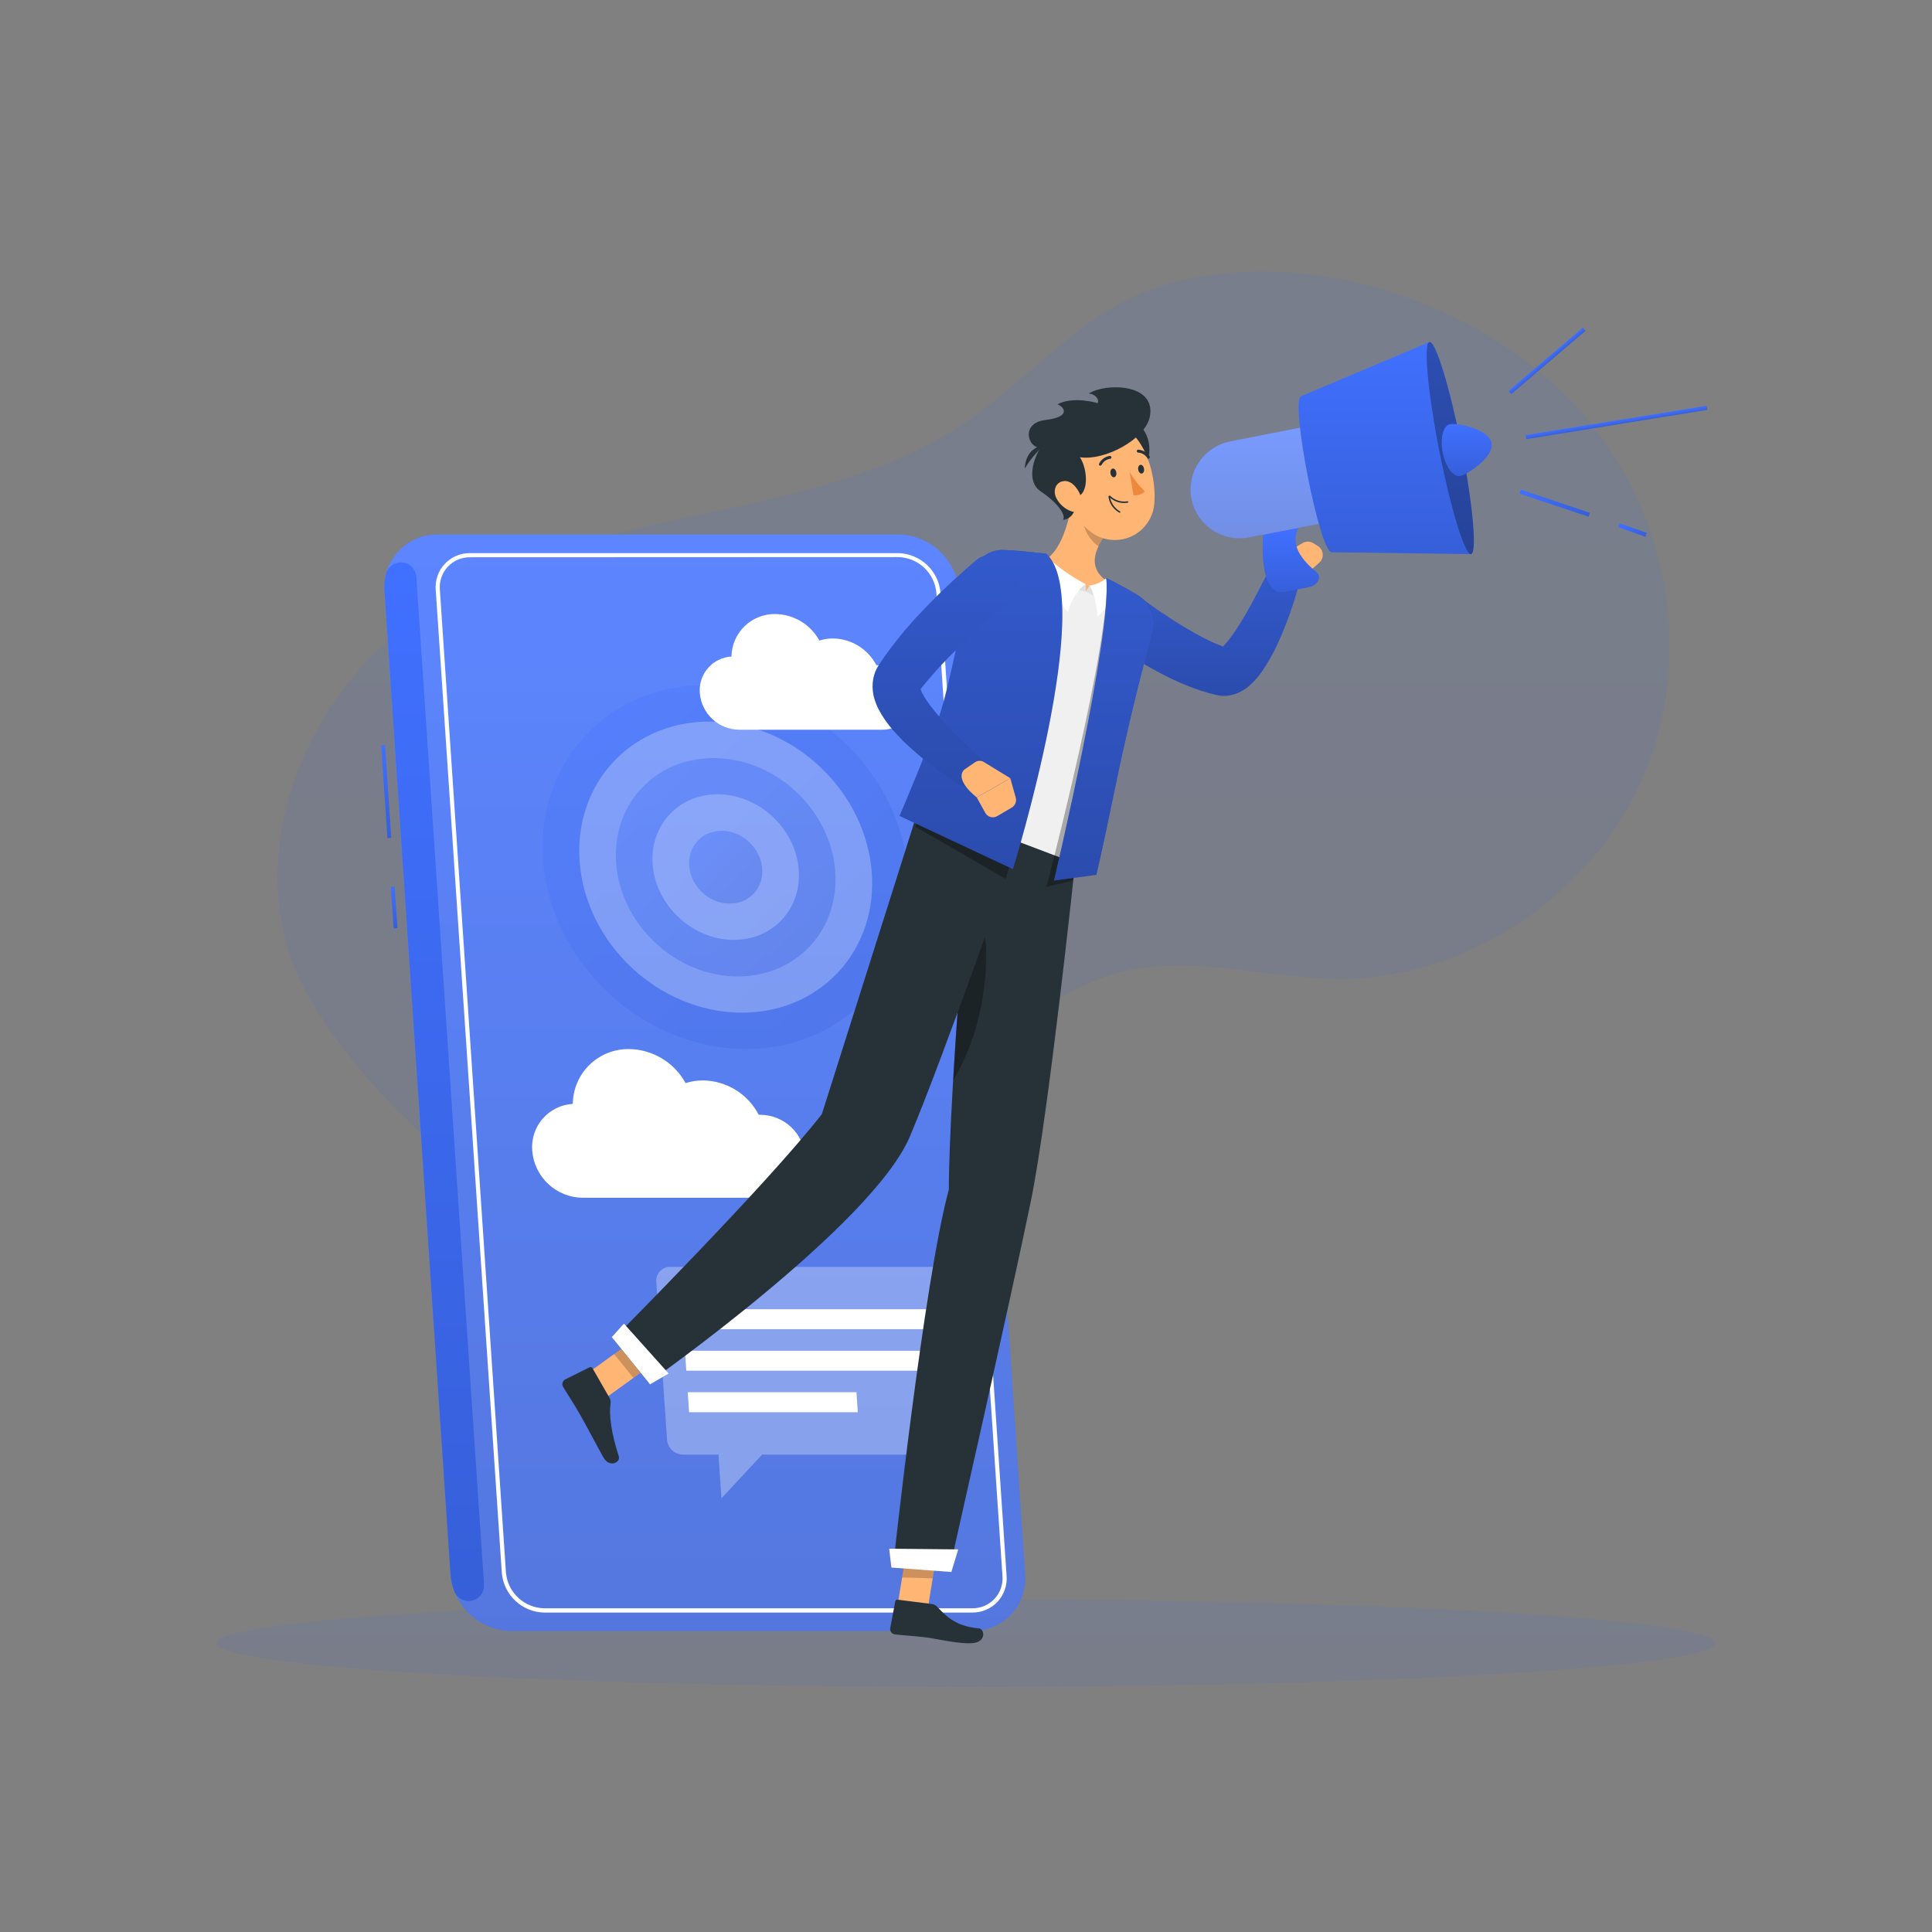 <svg width="500" height="500" viewBox="0 0 500 500" fill="none" xmlns="http://www.w3.org/2000/svg">
<rect x="0" y="0" width="500" height="500" fill="#808080" stroke="none"/>
<path opacity="0.1" d="M407.54 104.87C404.948 102.085 402.193 99.457 399.29 97C374.18 75.71 334.19 63.58 300.29 74.13C280.1 80.41 266.8 97.89 249.58 109.54C227.92 124.19 199.58 129.19 174.06 134.72C139.63 142.18 107.74 151.92 87.56 180.17C70.79 203.66 65.82 234.55 80.62 259.17C94.7 282.55 116.93 302.52 140.99 317.36C161.69 330.13 183.24 334.13 205.8 320.74C220.54 311.99 231.52 298.98 242.8 286.64C255.54 272.64 271.8 255.35 292 251.09C311.22 247.03 331.86 254.35 351.28 253.19C383.37 251.28 412.56 229.62 424.72 202.19C439.14 169.61 431.7 130.83 407.54 104.87Z" fill="url(#paint0_linear)"/>
<path opacity="0.1" d="M250 436.56C357.083 436.56 443.89 431.492 443.89 425.24C443.89 418.988 357.083 413.92 250 413.92C142.918 413.92 56.11 418.988 56.11 425.24C56.11 431.492 142.918 436.56 250 436.56Z" fill="url(#paint1_linear)"/>
<path d="M232.51 138.33H113.22C111.331 138.31 109.459 138.684 107.722 139.427C105.985 140.17 104.422 141.266 103.132 142.646C101.841 144.026 100.852 145.658 100.227 147.441C99.602 149.224 99.354 151.117 99.5 153L116.6 407.4C116.922 411.363 118.709 415.064 121.611 417.781C124.514 420.499 128.324 422.039 132.3 422.1H251.59C253.481 422.121 255.357 421.748 257.096 421.004C258.835 420.259 260.4 419.16 261.69 417.777C262.98 416.393 263.968 414.756 264.589 412.969C265.211 411.182 265.453 409.285 265.3 407.4L248.2 153C247.87 149.044 246.082 145.352 243.182 142.641C240.283 139.93 236.479 138.393 232.51 138.33Z" fill="url(#paint2_linear)"/>
<path opacity="0.15" d="M232.51 138.33H113.22C111.331 138.31 109.459 138.684 107.722 139.427C105.985 140.17 104.422 141.266 103.132 142.646C101.841 144.026 100.852 145.658 100.227 147.441C99.602 149.224 99.354 151.117 99.5 153L116.6 407.4C116.922 411.363 118.709 415.064 121.611 417.781C124.514 420.499 128.324 422.039 132.3 422.1H251.59C253.481 422.121 255.357 421.748 257.096 421.004C258.835 420.259 260.4 419.16 261.69 417.777C262.98 416.393 263.968 414.756 264.589 412.969C265.211 411.182 265.453 409.285 265.3 407.4L248.2 153C247.87 149.044 246.082 145.352 243.182 142.641C240.283 139.93 236.479 138.393 232.51 138.33Z" fill="white"/>
<path d="M99.646 192.839L98.648 192.906L100.259 216.902L101.257 216.835L99.646 192.839Z" fill="url(#paint3_linear)"/>
<path d="M102.143 229.451L101.145 229.518L101.869 240.273L102.867 240.206L102.143 229.451Z" fill="url(#paint4_linear)"/>
<path d="M125.26 410C125.341 410.97 125.067 411.936 124.487 412.717C123.907 413.499 123.062 414.043 122.111 414.246C121.159 414.45 120.166 414.299 119.317 413.823C118.469 413.347 117.822 412.578 117.5 411.66C117.003 410.306 116.7 408.889 116.6 407.45L99.5 153C99.399 151.568 99.513 150.128 99.84 148.73C100.041 147.777 100.583 146.93 101.364 146.348C102.145 145.766 103.111 145.489 104.081 145.569C105.052 145.649 105.96 146.08 106.636 146.782C107.311 147.483 107.707 148.407 107.75 149.38L125.26 410Z" fill="url(#paint5_linear)"/>
<path d="M251.59 417.33H140.76C138.008 417.255 135.379 416.174 133.372 414.29C131.365 412.406 130.119 409.851 129.87 407.11L112.77 152.72C112.66 151.492 112.81 150.254 113.21 149.087C113.61 147.921 114.251 146.851 115.092 145.949C115.932 145.046 116.953 144.331 118.088 143.848C119.223 143.366 120.447 143.128 121.68 143.15H232.51C235.26 143.224 237.888 144.304 239.895 146.186C241.902 148.068 243.149 150.62 243.4 153.36L260.5 407.76C260.606 408.988 260.454 410.224 260.053 411.389C259.652 412.554 259.011 413.622 258.171 414.524C257.331 415.426 256.312 416.142 255.178 416.625C254.044 417.108 252.822 417.349 251.59 417.33ZM121.68 144.22C120.594 144.2 119.516 144.409 118.516 144.834C117.516 145.258 116.617 145.889 115.878 146.684C115.138 147.48 114.574 148.422 114.223 149.45C113.872 150.478 113.741 151.568 113.84 152.65L130.94 407C131.162 409.473 132.285 411.779 134.095 413.479C135.906 415.178 138.277 416.154 140.76 416.22H251.59C252.676 416.24 253.754 416.031 254.754 415.606C255.753 415.181 256.652 414.551 257.392 413.755C258.132 412.96 258.696 412.018 259.047 410.99C259.398 409.962 259.528 408.872 259.43 407.79L242.33 153.4C242.108 150.927 240.985 148.621 239.174 146.921C237.364 145.222 234.992 144.246 232.51 144.18L121.68 144.22Z" fill="white"/>
<g opacity="0.5">
<path opacity="0.5" d="M223.987 258.605C240.888 240.732 238.393 210.927 218.413 192.033C198.434 173.139 168.536 172.312 151.634 190.184C134.733 208.057 137.228 237.862 157.208 256.756C177.187 275.65 207.085 276.477 223.987 258.605Z" fill="url(#paint6_linear)"/>
<path opacity="0.5" d="M216.75 251.771C230.27 237.474 228.274 213.631 212.291 198.517C196.309 183.402 172.392 182.74 158.871 197.038C145.351 211.335 147.347 235.178 163.33 250.292C179.312 265.406 203.23 266.069 216.75 251.771Z" fill="white"/>
<path opacity="0.5" d="M209.508 244.971C219.649 234.251 218.155 216.37 206.171 205.033C194.187 193.697 176.25 193.197 166.109 203.917C155.968 214.637 157.462 232.518 169.446 243.855C181.43 255.192 199.366 255.692 209.508 244.971Z" fill="url(#paint7_linear)"/>
<path opacity="0.5" d="M202.284 238.091C209.046 230.941 208.048 219.016 200.054 211.457C192.061 203.898 180.099 203.567 173.337 210.718C166.575 217.868 167.573 229.793 175.567 237.352C183.56 244.911 195.522 245.242 202.284 238.091Z" fill="white"/>
<path opacity="0.5" d="M195.044 231.279C198.426 227.704 197.928 221.742 193.932 217.962C189.936 214.181 183.955 214.015 180.573 217.59C177.191 221.164 177.689 227.127 181.685 230.907C185.681 234.687 191.662 234.854 195.044 231.279Z" fill="url(#paint8_linear)"/>
</g>
<path d="M196.89 288.51C196.71 288.51 196.54 288.51 196.36 288.51C194.988 285.86 192.921 283.632 190.382 282.064C187.842 280.497 184.924 279.649 181.94 279.61C180.41 279.608 178.888 279.845 177.43 280.31C175.992 277.674 173.878 275.468 171.305 273.92C168.732 272.371 165.793 271.536 162.79 271.5C160.903 271.472 159.028 271.817 157.275 272.515C155.521 273.214 153.922 274.251 152.571 275.569C151.219 276.886 150.14 278.457 149.397 280.192C148.654 281.928 148.261 283.792 148.24 285.68C146.747 285.768 145.287 286.154 143.946 286.815C142.605 287.477 141.41 288.4 140.432 289.53C139.453 290.661 138.711 291.976 138.248 293.398C137.786 294.82 137.613 296.32 137.74 297.81C137.999 301.094 139.476 304.163 141.881 306.415C144.286 308.666 147.446 309.938 150.74 309.98H198.36C199.742 309.996 201.113 309.723 202.383 309.178C203.654 308.633 204.797 307.829 205.738 306.817C206.68 305.805 207.399 304.607 207.851 303.301C208.302 301.994 208.476 300.607 208.36 299.23C208.124 296.336 206.818 293.635 204.697 291.653C202.576 289.671 199.793 288.55 196.89 288.51Z" fill="white"/>
<path d="M227.22 172.16H226.81C225.74 170.095 224.129 168.36 222.149 167.139C220.169 165.919 217.895 165.259 215.57 165.23C214.376 165.227 213.188 165.41 212.05 165.77C210.927 163.717 209.279 162 207.274 160.795C205.269 159.589 202.979 158.939 200.64 158.91C197.678 158.867 194.82 160.002 192.694 162.064C190.568 164.126 189.347 166.948 189.3 169.91C188.136 169.979 186.998 170.281 185.952 170.797C184.906 171.312 183.974 172.032 183.211 172.914C182.448 173.795 181.869 174.821 181.508 175.93C181.147 177.038 181.012 178.208 181.11 179.37C181.314 181.928 182.466 184.318 184.339 186.071C186.213 187.825 188.674 188.816 191.24 188.85H228.36C229.439 188.865 230.509 188.654 231.501 188.23C232.494 187.807 233.387 187.18 234.122 186.391C234.858 185.602 235.42 184.667 235.773 183.647C236.125 182.627 236.261 181.545 236.17 180.47C235.972 178.222 234.947 176.128 233.294 174.593C231.64 173.058 229.476 172.191 227.22 172.16Z" fill="white"/>
<path opacity="0.3" d="M242 327.86H173.44C172.945 327.854 172.453 327.952 171.998 328.147C171.542 328.342 171.132 328.629 170.794 328.992C170.457 329.354 170.198 329.783 170.035 330.251C169.873 330.719 169.81 331.216 169.85 331.71L172.63 372.6C172.71 373.639 173.176 374.611 173.937 375.323C174.698 376.036 175.698 376.438 176.74 376.45H185.94L186.71 387.76L197.24 376.45H245.24C245.736 376.457 246.228 376.361 246.684 376.166C247.14 375.972 247.551 375.684 247.889 375.321C248.227 374.959 248.486 374.529 248.648 374.06C248.81 373.592 248.872 373.094 248.83 372.6L246.06 331.71C245.977 330.681 245.516 329.718 244.767 329.008C244.017 328.297 243.032 327.889 242 327.86Z" fill="white"/>
<path d="M241.47 354.74H177.61L177.26 349.57H241.13L241.47 354.74Z" fill="white"/>
<path d="M222 365.48H178.34L177.99 360.31H221.65L222 365.48Z" fill="white"/>
<path d="M240.75 344H176.88L176.53 338.83H240.4L240.75 344Z" fill="white"/>
<path d="M295.64 155L298.27 156.89C299.183 157.557 300.103 158.187 301.03 158.78C302.88 160.01 304.74 161.24 306.62 162.36C308.5 163.48 310.4 164.54 312.28 165.48C314.042 166.369 315.867 167.127 317.74 167.75C317.324 167.647 316.893 167.627 316.47 167.69C316.217 167.721 315.971 167.792 315.74 167.9C315.45 168.05 315.54 168.06 315.69 167.97C316.268 167.569 316.79 167.091 317.24 166.55C318.556 164.979 319.746 163.308 320.8 161.55C321.97 159.71 323.09 157.76 324.16 155.76C325.23 153.76 326.3 151.71 327.29 149.76L327.36 149.63C327.866 148.633 328.726 147.86 329.772 147.463C330.817 147.065 331.973 147.071 333.014 147.479C334.055 147.887 334.907 148.669 335.404 149.671C335.9 150.673 336.006 151.824 335.7 152.9C334.34 157.665 332.619 162.318 330.55 166.82C329.428 169.242 328.107 171.567 326.6 173.77C325.657 175.135 324.552 176.381 323.31 177.48C322.401 178.272 321.371 178.913 320.26 179.38C319.478 179.701 318.658 179.919 317.82 180.03C316.817 180.144 315.803 180.087 314.82 179.86C312.149 179.24 309.533 178.401 307 177.35C304.63 176.385 302.313 175.294 300.06 174.08C297.84 172.9 295.676 171.657 293.57 170.35C292.52 169.69 291.48 169.02 290.45 168.35C289.42 167.68 288.45 166.98 287.32 166.16C286.057 164.996 285.267 163.408 285.098 161.699C284.93 159.99 285.396 158.279 286.407 156.891C287.419 155.503 288.905 154.536 290.583 154.172C292.262 153.809 294.015 154.075 295.51 154.92L295.64 155Z" fill="url(#paint9_linear)"/>
<path opacity="0.2" d="M295.64 155L298.27 156.89C299.183 157.557 300.103 158.187 301.03 158.78C302.88 160.01 304.74 161.24 306.62 162.36C308.5 163.48 310.4 164.54 312.28 165.48C314.042 166.369 315.867 167.127 317.74 167.75C317.324 167.647 316.893 167.627 316.47 167.69C316.217 167.721 315.971 167.792 315.74 167.9C315.45 168.05 315.54 168.06 315.69 167.97C316.268 167.569 316.79 167.091 317.24 166.55C318.556 164.979 319.746 163.308 320.8 161.55C321.97 159.71 323.09 157.76 324.16 155.76C325.23 153.76 326.3 151.71 327.29 149.76L327.36 149.63C327.866 148.633 328.726 147.86 329.772 147.463C330.817 147.065 331.973 147.071 333.014 147.479C334.055 147.887 334.907 148.669 335.404 149.671C335.9 150.673 336.006 151.824 335.7 152.9C334.34 157.665 332.619 162.318 330.55 166.82C329.428 169.242 328.107 171.567 326.6 173.77C325.657 175.135 324.552 176.381 323.31 177.48C322.401 178.272 321.371 178.913 320.26 179.38C319.478 179.701 318.658 179.919 317.82 180.03C316.817 180.144 315.803 180.087 314.82 179.86C312.149 179.24 309.533 178.401 307 177.35C304.63 176.385 302.313 175.294 300.06 174.08C297.84 172.9 295.676 171.657 293.57 170.35C292.52 169.69 291.48 169.02 290.45 168.35C289.42 167.68 288.45 166.98 287.32 166.16C286.057 164.996 285.267 163.408 285.098 161.699C284.93 159.99 285.396 158.279 286.407 156.891C287.419 155.503 288.905 154.536 290.583 154.172C292.262 153.809 294.015 154.075 295.51 154.92L295.64 155Z" fill="black"/>
<path d="M329.81 147.89L332.52 143.31L337.72 148.92C336.969 150.549 335.613 151.822 333.94 152.47C333.564 152.598 333.164 152.638 332.77 152.586C332.376 152.534 332 152.391 331.67 152.17L330.67 151.53C330.086 151.15 329.671 150.56 329.511 149.882C329.351 149.204 329.458 148.491 329.81 147.89Z" fill="#FFB573"/>
<path d="M339.89 140.58L341.04 141.29C341.4 141.513 341.704 141.818 341.926 142.179C342.148 142.541 342.282 142.949 342.318 143.372C342.354 143.795 342.291 144.22 342.133 144.614C341.975 145.008 341.728 145.359 341.41 145.64L337.72 148.92L332.52 143.31L337.05 140.57C337.478 140.309 337.97 140.171 338.471 140.173C338.973 140.175 339.464 140.316 339.89 140.58Z" fill="#FFB573"/>
<path d="M232.02 417.12L239.94 417.35L242.92 399.01L235.01 398.78L232.02 417.12Z" fill="#FFB573"/>
<path d="M241.19 415.12L232.34 414C232.191 413.977 232.04 414.013 231.918 414.101C231.797 414.189 231.714 414.322 231.69 414.47L230.38 421.41C230.332 421.777 230.431 422.149 230.656 422.443C230.881 422.737 231.213 422.93 231.58 422.98C234.67 423.32 236.16 423.32 240.05 423.81C242.44 424.12 248.67 425.62 251.98 425.21C255.29 424.8 254.79 421.55 253.35 421.43C246.9 420.87 244.48 417.8 242.48 415.77C242.133 415.418 241.68 415.189 241.19 415.12Z" fill="#263238"/>
<path opacity="0.2" d="M235 398.79L242.92 399.02L241.38 408.47L233.46 408.24L235 398.79Z" fill="black"/>
<path d="M278.29 223C278.29 223 271.38 288.59 266.78 310.87C261.78 335.27 245.61 406.65 245.61 406.65L231.12 405.58C231.12 405.58 239.06 331.74 245.56 307.84C245.56 283.02 251.56 213.46 251.56 213.46L278.29 223Z" fill="#263238"/>
<path opacity="0.3" d="M255.2 245.17C255.07 240.04 252.29 238.39 249.55 238.45C248.55 250.79 247.48 265.92 246.67 279.57C251.53 271.69 255.56 259.42 255.2 245.17Z" fill="black"/>
<path d="M230.69 405.68L246.21 406.83L247.99 400.98L230.12 400.8L230.69 405.68Z" fill="white"/>
<path d="M151.71 355.65L156.7 361.82L171.63 351.05L166.63 344.89L151.71 355.65Z" fill="#FFB573"/>
<path d="M157.78 361.83L153.34 354.1C153.27 353.969 153.151 353.87 153.009 353.825C152.867 353.78 152.713 353.793 152.58 353.86L146.25 357C145.929 357.183 145.693 357.485 145.593 357.841C145.494 358.197 145.54 358.578 145.72 358.9C147.31 361.57 148.21 362.76 150.16 366.16C151.36 368.25 154.52 374.26 156.16 377.16C157.8 380.06 160.63 378.33 160.16 376.96C158.16 370.8 157.59 366.09 158 363.28C158.091 362.786 158.014 362.275 157.78 361.83Z" fill="#263238"/>
<path opacity="0.2" d="M166.63 344.89L171.63 351.06L163.93 356.6L158.93 350.44L166.63 344.89Z" fill="black"/>
<path d="M263.84 217.36C263.84 217.36 244.35 273.14 235.49 294.1C225.8 317.05 167.85 357.81 167.85 357.81L158.7 346.52C158.7 346.52 198.08 307.05 212.7 288.33C220.8 262.84 238.09 208.15 238.09 208.15L263.84 217.36Z" fill="#263238"/>
<path d="M158.33 346.06L168.22 358.26L173.05 355.47L161.47 342.55L158.33 346.06Z" fill="white"/>
<path d="M278.21 223.38L238.05 208.15C239.05 204.48 244.3 193.7 248.97 178.69C252.502 167.598 255.071 156.223 256.65 144.69C256.691 144.354 256.8 144.03 256.97 143.737C257.141 143.444 257.37 143.19 257.642 142.989C257.914 142.787 258.225 142.644 258.555 142.567C258.884 142.49 259.226 142.48 259.56 142.54C260.31 142.67 261.2 142.84 262.18 143.03C264.71 143.54 267.87 144.26 270.88 145.18C276.658 146.874 282.334 148.897 287.88 151.24C289.737 152.076 291.544 153.021 293.29 154.07C294.329 154.662 295.293 155.377 296.16 156.2C296.473 156.452 296.733 156.764 296.924 157.117C297.115 157.471 297.232 157.86 297.27 158.26C297.27 164 291.52 186.24 278.21 223.38Z" fill="#F0F0F0"/>
<path d="M287.08 150.87C282.56 147.93 282.78 144.57 284.31 141.33C284.694 140.529 285.125 139.751 285.6 139L281.25 131.65L278.05 126.26C277.35 132.18 275.21 142.66 270.21 144.98C272.942 148.838 276.845 151.714 281.34 153.18C288.72 155.48 287.08 150.87 287.08 150.87Z" fill="#FFB573"/>
<path d="M281.06 153.06L280.99 151.18L275.99 152.16L281.06 153.06Z" fill="#E0E0E0"/>
<path d="M281.06 153.06L281.99 151.53L285.22 155.46L281.06 153.06Z" fill="#E0E0E0"/>
<path d="M270.89 144.08C273.931 146.879 277.327 149.266 280.99 151.18C278.99 152.41 277.09 155.65 276.37 158.33C274.75 157.2 268.27 146.54 267.37 143.61L270.89 144.08Z" fill="white"/>
<path d="M286.14 149.73C284.956 150.718 283.511 151.344 281.98 151.53C283.05 153.1 283.98 157.17 283.98 159.53C285.85 158.31 288.74 154.05 289.2 152.12L286.14 149.73Z" fill="white"/>
<path opacity="0.3" d="M286.3 149.59C286.3 149.59 290.67 151.69 294.53 154.07C296.111 155.045 297.333 156.507 298.011 158.237C298.69 159.967 298.787 161.87 298.29 163.66C293.52 180.52 287.08 196.89 284.41 206C281.58 215.71 277.64 227.89 277.64 227.89L270.83 229.5C270.83 229.5 287.9 164.21 286.3 149.59Z" fill="black"/>
<path opacity="0.3" d="M270.79 143.32C270.79 143.32 264.92 142.55 259.79 142.32C257.991 142.239 256.219 142.781 254.773 143.854C253.327 144.926 252.294 146.465 251.85 148.21C249.25 158.49 247.33 178.15 244.7 185.8C241.43 195.36 237 214 237 214L260.26 227.44C260.26 227.44 283.76 155.25 270.79 143.32Z" fill="black"/>
<path d="M270.79 143.32C270.79 143.32 264.92 142.55 259.79 142.32C257.991 142.239 256.219 142.781 254.773 143.854C253.326 144.926 252.294 146.465 251.85 148.21C249.25 158.49 245.71 177.69 243.07 185.35C239.78 194.91 232.8 211.16 232.8 211.16L262.14 224.92C262.14 224.92 283.76 155.25 270.79 143.32Z" fill="url(#paint10_linear)"/>
<path opacity="0.2" d="M270.79 143.32C270.79 143.32 264.92 142.55 259.79 142.32C257.991 142.239 256.219 142.781 254.773 143.854C253.326 144.926 252.294 146.465 251.85 148.21C249.25 158.49 245.71 177.69 243.07 185.35C239.78 194.91 232.8 211.16 232.8 211.16L262.14 224.92C262.14 224.92 283.76 155.25 270.79 143.32Z" fill="black"/>
<path d="M286.3 149.59C286.3 149.59 290.67 151.69 294.53 154.07C296.112 155.045 297.333 156.507 298.012 158.237C298.69 159.967 298.787 161.87 298.29 163.66C293.52 180.52 289.75 198.19 287.85 207.49C285.85 217.39 283.76 226.4 283.76 226.4L272.76 227.89C272.76 227.89 287.9 164.21 286.3 149.59Z" fill="url(#paint11_linear)"/>
<path opacity="0.2" d="M286.3 149.59C286.3 149.59 290.67 151.69 294.53 154.07C296.112 155.045 297.333 156.507 298.012 158.237C298.69 159.967 298.787 161.87 298.29 163.66C293.52 180.52 289.75 198.19 287.85 207.49C285.85 217.39 283.76 226.4 283.76 226.4L272.76 227.89C272.76 227.89 287.9 164.21 286.3 149.59Z" fill="black"/>
<path opacity="0.2" d="M285.6 139C285.124 139.761 284.693 140.549 284.31 141.36C282.17 140.07 279.97 136.51 280.49 134.04C280.653 133.218 280.908 132.416 281.25 131.65L285.6 139Z" fill="black"/>
<path d="M291.77 108.68C297.09 109.37 299.04 116.55 296.1 121.29C291.28 114.3 291.77 108.68 291.77 108.68Z" fill="#263238"/>
<path d="M275.21 121.92C277.01 129.61 277.66 134.19 282.27 137.64C283.755 138.779 285.524 139.49 287.385 139.695C289.246 139.901 291.127 139.594 292.825 138.807C294.524 138.02 295.975 136.783 297.021 135.231C298.067 133.679 298.668 131.87 298.76 130C299.26 122.81 296.24 111.44 288.09 109.38C286.337 108.885 284.484 108.861 282.718 109.309C280.953 109.757 279.336 110.662 278.031 111.933C276.726 113.204 275.778 114.795 275.283 116.549C274.788 118.302 274.762 120.154 275.21 121.92Z" fill="#FFB573"/>
<path d="M277.58 128.77C282.21 128.9 281.49 121.23 279.47 118.33C285.89 119.33 296.53 113.66 297.6 107.72C299.15 99.11 286.02 99.11 281.77 101.85C283.6 101.98 284.53 103.53 284.09 104.33C284.09 104.33 277.75 102.41 273.65 104.64C275.44 105.3 277.34 107.88 270.53 108.7C264.05 109.48 266.01 116 269.28 115.88C267.54 118.55 265.45 124.62 269.37 127.2C273.29 129.78 275.97 133.14 275.12 134.52C276.49 134.47 279.4 132.82 277.58 128.77Z" fill="#263238"/>
<path d="M270.21 115.28C267.11 115.58 265.33 118 265.21 121.28C266.538 119.021 268.227 116.994 270.21 115.28Z" fill="#263238"/>
<path d="M273.36 128.87C274.15 130.448 275.507 131.67 277.16 132.29C279.33 133.08 280.47 131.16 279.91 129.02C279.4 127.08 277.66 124.35 275.46 124.49C273.26 124.63 272.4 126.91 273.36 128.87Z" fill="#FFB573"/>
<path d="M287.4 122.51C287.5 123.14 287.93 123.6 288.34 123.51C288.75 123.42 289 122.9 288.9 122.27C288.8 121.64 288.37 121.17 287.95 121.27C287.53 121.37 287.29 121.88 287.4 122.51Z" fill="#263238"/>
<path d="M294.57 121.55C294.67 122.18 295.09 122.64 295.51 122.55C295.93 122.46 296.17 121.94 296.07 121.3C295.97 120.66 295.54 120.21 295.12 120.3C294.7 120.39 294.46 120.91 294.57 121.55Z" fill="#263238"/>
<path d="M292.34 122.17C293.427 124.003 294.752 125.684 296.28 127.17C295.34 128.36 293.35 128.17 293.35 128.17L292.34 122.17Z" fill="#ED893E"/>
<path d="M291.05 130.18C290.31 130.2 289.574 130.069 288.887 129.796C288.199 129.523 287.574 129.112 287.05 128.59C287.017 128.555 286.999 128.508 286.999 128.46C286.999 128.412 287.017 128.365 287.05 128.33C287.068 128.312 287.089 128.298 287.112 128.288C287.135 128.279 287.16 128.274 287.185 128.274C287.21 128.274 287.235 128.279 287.258 128.288C287.281 128.298 287.302 128.312 287.32 128.33C287.899 128.891 288.601 129.311 289.369 129.556C290.138 129.8 290.953 129.863 291.75 129.74C291.776 129.731 291.805 129.728 291.832 129.732C291.86 129.735 291.887 129.744 291.911 129.759C291.934 129.774 291.954 129.794 291.97 129.817C291.985 129.841 291.995 129.867 291.998 129.895C292.002 129.923 292 129.951 291.991 129.977C291.983 130.004 291.969 130.029 291.95 130.049C291.931 130.07 291.908 130.086 291.882 130.096C291.856 130.107 291.828 130.112 291.8 130.11C291.552 130.153 291.301 130.176 291.05 130.18Z" fill="#263238"/>
<path d="M289.05 132.26C288.452 131.819 287.95 131.261 287.575 130.62C287.2 129.978 286.96 129.267 286.87 128.53C286.867 128.481 286.883 128.433 286.915 128.396C286.947 128.359 286.991 128.335 287.04 128.33C287.064 128.327 287.089 128.33 287.113 128.337C287.136 128.344 287.158 128.356 287.177 128.372C287.195 128.388 287.211 128.407 287.222 128.429C287.233 128.451 287.239 128.475 287.24 128.5C287.357 129.298 287.653 130.059 288.107 130.726C288.561 131.393 289.16 131.948 289.86 132.35C289.881 132.361 289.9 132.377 289.915 132.396C289.93 132.415 289.942 132.437 289.948 132.46C289.955 132.483 289.956 132.508 289.953 132.532C289.95 132.556 289.942 132.579 289.93 132.6C289.918 132.622 289.901 132.641 289.881 132.656C289.861 132.671 289.839 132.682 289.814 132.689C289.79 132.696 289.765 132.697 289.74 132.694C289.716 132.691 289.692 132.683 289.67 132.67C289.457 132.544 289.25 132.407 289.05 132.26Z" fill="#263238"/>
<path d="M284.79 120.5C284.731 120.515 284.669 120.515 284.61 120.5C284.565 120.478 284.525 120.447 284.493 120.409C284.46 120.371 284.436 120.327 284.421 120.279C284.406 120.232 284.401 120.181 284.406 120.132C284.411 120.082 284.426 120.034 284.45 119.99C284.714 119.454 285.105 118.991 285.59 118.643C286.075 118.294 286.638 118.07 287.23 117.99C287.279 117.986 287.329 117.992 287.376 118.007C287.423 118.023 287.467 118.048 287.504 118.08C287.541 118.113 287.572 118.153 287.593 118.197C287.615 118.242 287.627 118.291 287.63 118.34C287.634 118.389 287.628 118.439 287.613 118.486C287.597 118.533 287.572 118.577 287.54 118.614C287.507 118.651 287.467 118.682 287.423 118.703C287.378 118.725 287.329 118.738 287.28 118.74C286.821 118.806 286.384 118.981 286.006 119.251C285.629 119.521 285.321 119.877 285.11 120.29C285.083 120.352 285.038 120.405 284.981 120.443C284.924 120.48 284.858 120.5 284.79 120.5Z" fill="#263238"/>
<path d="M297.23 118.68C297.169 118.682 297.109 118.668 297.054 118.64C297 118.612 296.954 118.571 296.92 118.52C296.654 118.118 296.299 117.783 295.883 117.54C295.467 117.297 295.001 117.154 294.52 117.12C294.431 117.106 294.35 117.06 294.292 116.991C294.233 116.922 294.201 116.835 294.201 116.745C294.201 116.655 294.233 116.568 294.292 116.499C294.35 116.43 294.431 116.385 294.52 116.37C295.119 116.404 295.703 116.577 296.223 116.875C296.744 117.174 297.188 117.59 297.52 118.09C297.549 118.13 297.569 118.175 297.58 118.223C297.591 118.271 297.592 118.321 297.584 118.369C297.576 118.417 297.558 118.464 297.531 118.505C297.505 118.546 297.47 118.582 297.43 118.61C297.373 118.655 297.303 118.679 297.23 118.68Z" fill="#263238"/>
<path d="M261.94 155.26C259.94 156.89 257.83 158.7 255.82 160.47C253.81 162.24 251.76 164.06 249.82 165.92C245.96 169.493 242.345 173.321 239 177.38L237.86 178.86L237.72 179.05C237.75 179.005 237.777 178.959 237.8 178.91C237.86 178.798 237.91 178.681 237.95 178.56C238.026 178.359 238.067 178.145 238.07 177.93C238.07 177.59 238.01 177.59 238.07 177.75C238.114 178.058 238.201 178.357 238.33 178.64C238.733 179.584 239.236 180.483 239.83 181.32C240.519 182.331 241.26 183.306 242.05 184.24C243.66 186.24 245.46 188.15 247.35 190.04C249.24 191.93 251.24 193.84 253.15 195.59L253.28 195.7C254.122 196.457 254.648 197.505 254.75 198.633C254.853 199.761 254.526 200.886 253.834 201.783C253.142 202.679 252.137 203.282 251.02 203.468C249.902 203.655 248.756 203.413 247.81 202.79C242.794 199.61 238.104 195.943 233.81 191.84C232.72 190.75 231.65 189.61 230.6 188.35C229.464 186.984 228.46 185.514 227.6 183.96C227.079 183.004 226.653 181.999 226.33 180.96C225.895 179.561 225.739 178.09 225.87 176.63C225.952 175.716 226.16 174.817 226.49 173.96C226.663 173.516 226.867 173.085 227.1 172.67L227.46 172.08L227.62 171.84L228.92 169.91C232.385 165.072 236.241 160.527 240.45 156.32C242.45 154.24 244.55 152.21 246.68 150.25C248.81 148.29 250.92 146.4 253.27 144.48C254.714 143.625 256.417 143.317 258.07 143.612C259.722 143.908 261.213 144.787 262.271 146.09C263.329 147.393 263.884 149.033 263.834 150.71C263.784 152.388 263.133 153.992 262 155.23L261.94 155.26Z" fill="url(#paint12_linear)"/>
<path opacity="0.2" d="M261.94 155.26C259.94 156.89 257.83 158.7 255.82 160.47C253.81 162.24 251.76 164.06 249.82 165.92C245.96 169.493 242.345 173.321 239 177.38L237.86 178.86L237.72 179.05C237.75 179.005 237.777 178.959 237.8 178.91C237.86 178.798 237.91 178.681 237.95 178.56C238.026 178.359 238.067 178.145 238.07 177.93C238.07 177.59 238.01 177.59 238.07 177.75C238.114 178.058 238.201 178.357 238.33 178.64C238.733 179.584 239.236 180.483 239.83 181.32C240.519 182.331 241.26 183.306 242.05 184.24C243.66 186.24 245.46 188.15 247.35 190.04C249.24 191.93 251.24 193.84 253.15 195.59L253.28 195.7C254.122 196.457 254.648 197.505 254.75 198.633C254.853 199.761 254.526 200.886 253.834 201.783C253.142 202.679 252.137 203.282 251.02 203.468C249.902 203.655 248.756 203.413 247.81 202.79C242.794 199.61 238.104 195.943 233.81 191.84C232.72 190.75 231.65 189.61 230.6 188.35C229.464 186.984 228.46 185.514 227.6 183.96C227.079 183.004 226.653 181.999 226.33 180.96C225.895 179.561 225.739 178.09 225.87 176.63C225.952 175.716 226.16 174.817 226.49 173.96C226.663 173.516 226.867 173.085 227.1 172.67L227.46 172.08L227.62 171.84L228.92 169.91C232.385 165.072 236.241 160.527 240.45 156.32C242.45 154.24 244.55 152.21 246.68 150.25C248.81 148.29 250.92 146.4 253.27 144.48C254.714 143.625 256.417 143.317 258.07 143.612C259.722 143.908 261.213 144.787 262.271 146.09C263.329 147.393 263.884 149.033 263.834 150.71C263.784 152.388 263.133 153.992 262 155.23L261.94 155.26Z" fill="black"/>
<path d="M254.67 197.24L261.47 201.4L252.78 206.35C252.78 206.35 247 202.03 249.47 199.24L252.37 197.24C252.712 197.018 253.112 196.899 253.52 196.899C253.928 196.899 254.328 197.018 254.67 197.24Z" fill="#FFB573"/>
<path d="M261.84 209L258.1 211.2C257.841 211.355 257.554 211.455 257.255 211.497C256.957 211.538 256.653 211.519 256.362 211.441C256.071 211.362 255.799 211.226 255.561 211.041C255.324 210.855 255.126 210.624 254.98 210.36L252.78 206.36L261.47 201.41L262.87 206.41C263.009 206.895 262.983 207.412 262.797 207.881C262.61 208.35 262.274 208.743 261.84 209Z" fill="#FFB573"/>
<path d="M326.89 138.38L336.1 136.57C333.57 141.03 337.29 145.3 340.63 147.98C342.22 149.26 341.1 151.55 338.63 151.98L332.63 153.16C325.39 154.62 326.89 138.38 326.89 138.38Z" fill="url(#paint13_linear)"/>
<path d="M323.23 139.09L344.35 135C347.648 134.343 350.551 132.406 352.425 129.614C354.299 126.822 354.991 123.401 354.35 120.1C353.688 116.805 351.75 113.905 348.959 112.032C346.168 110.159 342.751 109.464 339.45 110.1L318.34 114.24C315.044 114.905 312.144 116.844 310.271 119.637C308.398 122.429 307.704 125.848 308.34 129.15C309.014 132.433 310.955 135.319 313.743 137.18C316.53 139.041 319.939 139.727 323.23 139.09Z" fill="url(#paint14_linear)"/>
<path opacity="0.3" d="M323.23 139.09L344.35 135C347.648 134.343 350.551 132.406 352.425 129.614C354.299 126.822 354.991 123.401 354.35 120.1C353.688 116.805 351.75 113.905 348.959 112.032C346.168 110.159 342.751 109.464 339.45 110.1L318.34 114.24C315.044 114.905 312.144 116.844 310.271 119.637C308.398 122.429 307.704 125.848 308.34 129.15C309.014 132.433 310.955 135.319 313.743 137.18C316.53 139.041 319.939 139.727 323.23 139.09Z" fill="white"/>
<path d="M380.71 143.4L344.71 142.92C341.59 143.53 333.71 103.13 336.79 102.52L369.93 88.52L380.71 143.4Z" fill="url(#paint15_linear)"/>
<path d="M372.45 116.51C375.45 131.67 379.12 143.71 380.71 143.4C382.3 143.09 381.18 130.54 378.2 115.4C375.22 100.26 371.53 88.2 369.94 88.51C368.35 88.82 369.48 101.34 372.45 116.51Z" fill="url(#paint16_linear)"/>
<path opacity="0.3" d="M372.45 116.51C375.45 131.67 379.12 143.71 380.71 143.4C382.3 143.09 381.18 130.54 378.2 115.4C375.22 100.26 371.53 88.2 369.94 88.51C368.35 88.82 369.48 101.34 372.45 116.51Z" fill="black"/>
<path d="M386 114.64C385.27 110.93 377 109.42 375.25 109.77C373.5 110.12 372.65 113.4 373.37 117.11C374.09 120.82 376.12 123.54 377.88 123.2C379.64 122.86 386.7 118.34 386 114.64Z" fill="url(#paint17_linear)"/>
<path d="M441.686 105.015L394.845 112.593L395.016 113.649L441.857 106.071L441.686 105.015Z" fill="url(#paint18_linear)"/>
<path d="M409.636 84.791L390.429 101.166L391.124 101.98L410.331 85.605L409.636 84.791Z" fill="url(#paint19_linear)"/>
<path d="M419.145 135.432L418.789 136.441L425.833 138.927L426.189 137.918L419.145 135.432Z" fill="url(#paint20_linear)"/>
<path d="M393.622 126.737L393.282 127.752L411.106 133.729L411.446 132.715L393.622 126.737Z" fill="url(#paint21_linear)"/>
<defs>
<linearGradient id="paint0_linear" x1="432.05" y1="70.258" x2="432.05" y2="329.052" gradientUnits="userSpaceOnUse">
<stop stop-color="#4070FF"/>
<stop offset="1" stop-color="#365FD9"/>
</linearGradient>
<linearGradient id="paint1_linear" x1="443.89" y1="413.92" x2="443.89" y2="436.56" gradientUnits="userSpaceOnUse">
<stop stop-color="#4070FF"/>
<stop offset="1" stop-color="#365FD9"/>
</linearGradient>
<linearGradient id="paint2_linear" x1="265.344" y1="138.329" x2="265.344" y2="422.101" gradientUnits="userSpaceOnUse">
<stop stop-color="#4070FF"/>
<stop offset="1" stop-color="#365FD9"/>
</linearGradient>
<linearGradient id="paint3_linear" x1="99.646" y1="192.839" x2="101.257" y2="216.835" gradientUnits="userSpaceOnUse">
<stop stop-color="#4070FF"/>
<stop offset="1" stop-color="#365FD9"/>
</linearGradient>
<linearGradient id="paint4_linear" x1="102.143" y1="229.451" x2="102.867" y2="240.206" gradientUnits="userSpaceOnUse">
<stop stop-color="#4070FF"/>
<stop offset="1" stop-color="#365FD9"/>
</linearGradient>
<linearGradient id="paint5_linear" x1="125.274" y1="145.556" x2="125.274" y2="414.335" gradientUnits="userSpaceOnUse">
<stop stop-color="#4070FF"/>
<stop offset="1" stop-color="#365FD9"/>
</linearGradient>
<linearGradient id="paint6_linear" x1="182.237" y1="157.823" x2="254.59" y2="226.243" gradientUnits="userSpaceOnUse">
<stop stop-color="#4070FF"/>
<stop offset="1" stop-color="#365FD9"/>
</linearGradient>
<linearGradient id="paint7_linear" x1="184.472" y1="184.506" x2="227.87" y2="225.56" gradientUnits="userSpaceOnUse">
<stop stop-color="#4070FF"/>
<stop offset="1" stop-color="#365FD9"/>
</linearGradient>
<linearGradient id="paint8_linear" x1="186.696" y1="211.117" x2="201.167" y2="224.806" gradientUnits="userSpaceOnUse">
<stop stop-color="#4070FF"/>
<stop offset="1" stop-color="#365FD9"/>
</linearGradient>
<linearGradient id="paint9_linear" x1="335.872" y1="147.169" x2="335.872" y2="180.087" gradientUnits="userSpaceOnUse">
<stop stop-color="#4070FF"/>
<stop offset="1" stop-color="#365FD9"/>
</linearGradient>
<linearGradient id="paint10_linear" x1="274.934" y1="142.312" x2="274.934" y2="224.92" gradientUnits="userSpaceOnUse">
<stop stop-color="#4070FF"/>
<stop offset="1" stop-color="#365FD9"/>
</linearGradient>
<linearGradient id="paint11_linear" x1="298.603" y1="149.59" x2="298.603" y2="227.89" gradientUnits="userSpaceOnUse">
<stop stop-color="#4070FF"/>
<stop offset="1" stop-color="#365FD9"/>
</linearGradient>
<linearGradient id="paint12_linear" x1="263.837" y1="143.503" x2="263.837" y2="203.53" gradientUnits="userSpaceOnUse">
<stop stop-color="#4070FF"/>
<stop offset="1" stop-color="#365FD9"/>
</linearGradient>
<linearGradient id="paint13_linear" x1="341.368" y1="136.57" x2="341.368" y2="153.253" gradientUnits="userSpaceOnUse">
<stop stop-color="#4070FF"/>
<stop offset="1" stop-color="#365FD9"/>
</linearGradient>
<linearGradient id="paint14_linear" x1="354.583" y1="109.87" x2="354.583" y2="139.322" gradientUnits="userSpaceOnUse">
<stop stop-color="#4070FF"/>
<stop offset="1" stop-color="#365FD9"/>
</linearGradient>
<linearGradient id="paint15_linear" x1="380.71" y1="88.52" x2="380.71" y2="143.4" gradientUnits="userSpaceOnUse">
<stop stop-color="#4070FF"/>
<stop offset="1" stop-color="#365FD9"/>
</linearGradient>
<linearGradient id="paint16_linear" x1="381.433" y1="88.504" x2="381.433" y2="143.406" gradientUnits="userSpaceOnUse">
<stop stop-color="#4070FF"/>
<stop offset="1" stop-color="#365FD9"/>
</linearGradient>
<linearGradient id="paint17_linear" x1="386.049" y1="109.721" x2="386.049" y2="123.229" gradientUnits="userSpaceOnUse">
<stop stop-color="#4070FF"/>
<stop offset="1" stop-color="#365FD9"/>
</linearGradient>
<linearGradient id="paint18_linear" x1="441.686" y1="105.015" x2="441.857" y2="106.071" gradientUnits="userSpaceOnUse">
<stop stop-color="#4070FF"/>
<stop offset="1" stop-color="#365FD9"/>
</linearGradient>
<linearGradient id="paint19_linear" x1="409.636" y1="84.791" x2="410.331" y2="85.605" gradientUnits="userSpaceOnUse">
<stop stop-color="#4070FF"/>
<stop offset="1" stop-color="#365FD9"/>
</linearGradient>
<linearGradient id="paint20_linear" x1="419.145" y1="135.432" x2="426.189" y2="137.918" gradientUnits="userSpaceOnUse">
<stop stop-color="#4070FF"/>
<stop offset="1" stop-color="#365FD9"/>
</linearGradient>
<linearGradient id="paint21_linear" x1="393.622" y1="126.737" x2="411.446" y2="132.715" gradientUnits="userSpaceOnUse">
<stop stop-color="#4070FF"/>
<stop offset="1" stop-color="#365FD9"/>
</linearGradient>
</defs>
</svg>
